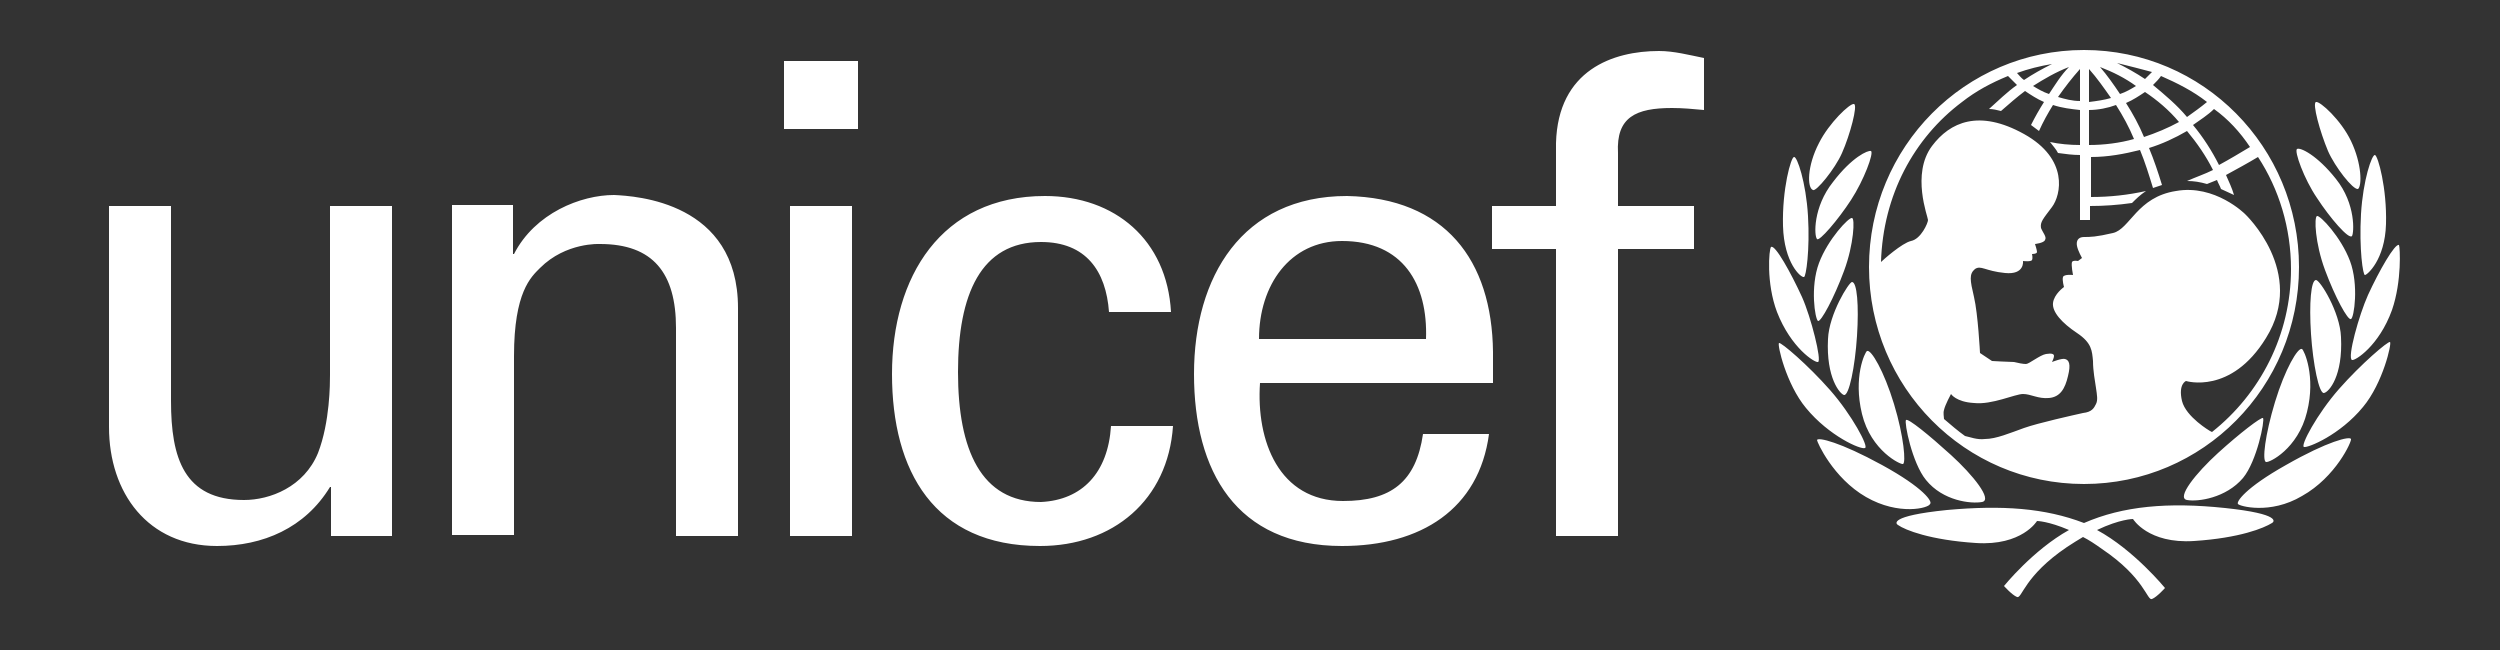 <svg enable-background="new 0 0 250 65" viewBox="0 0 250 65" xmlns="http://www.w3.org/2000/svg"><rect x="0" y="0" width="250" height="65" fill="#333333" stroke="none"/><path clip-rule="evenodd" d="m208.4 48.4c11.9 0 21.5-9.7 21.5-21.7s-9.6-21.7-21.5-21.7-21.5 9.7-21.5 21.7 9.6 21.7 21.5 21.7zm16.6-33.7c-1 .6-2 1.2-3.1 1.8-.7-1.4-1.6-2.8-2.6-4 .7-.5 1.5-1 2.1-1.6 1.4 1 2.6 2.3 3.6 3.8zm-8.9-7.1c1.6.7 3.2 1.5 4.6 2.6-.6.5-1.3 1-2 1.5-1-1.2-2.2-2.2-3.4-3.2.3-.3.6-.6.8-.9zm1.8 4.6c-1.1.6-2.3 1.1-3.5 1.5-.5-1.2-1.1-2.3-1.8-3.4.7-.3 1.3-.7 1.9-1.1 1.2.8 2.4 1.8 3.4 3zm-2.7-5c-.2.2-.5.5-.7.7-.9-.6-1.8-1.1-2.8-1.6 1.2.3 2.4.6 3.5.9zm-1.6 1.4c-.5.3-1 .6-1.6.8-.6-.9-1.3-1.9-2-2.7 1.3.5 2.5 1.1 3.6 1.9zm-4.7-1.7c.8.9 1.5 1.9 2.2 2.9-.7.2-1.4.3-2.2.4zm0 4.1c.9 0 1.9-.2 2.7-.5.7 1.1 1.3 2.2 1.8 3.4-1.4.4-3 .6-4.5.6zm-.9-4.1v3.2c-.8 0-1.5-.2-2.2-.4.7-1 1.4-1.9 2.2-2.8zm-3.1 2.5c-.6-.2-1.1-.5-1.6-.8 1.1-.7 2.3-1.4 3.6-1.9-.8.8-1.4 1.8-2 2.7zm.3-3c-1 .5-1.9 1-2.8 1.6-.3-.2-.5-.5-.7-.7 1.1-.4 2.3-.7 3.5-.9zm-9 3.8c1.4-1.1 2.9-1.9 4.6-2.6.3.3.6.6.9.9-1 .7-1.9 1.6-2.8 2.4.4 0 .8.1 1.2.2.8-.7 1.6-1.4 2.4-2 .6.4 1.2.8 1.9 1.1-.5.8-.9 1.5-1.3 2.3.3.2.5.4.8.6.4-.9.9-1.8 1.4-2.6.9.3 1.8.4 2.7.5v3.5c-1 0-2.1-.1-3-.3.3.4.6.7.8 1.1.7.1 1.5.2 2.2.2v6.5h.3.7v-1.4c1.4 0 2.8-.1 4.2-.3.4-.4.8-.8 1.4-1.2-1.8.4-3.6.6-5.5.6v-4c1.7 0 3.3-.3 4.9-.7.5 1.2.9 2.5 1.3 3.8.3-.1.6-.2.9-.3-.4-1.3-.8-2.5-1.3-3.7 1.3-.4 2.6-1 3.8-1.7 1 1.2 1.9 2.5 2.6 3.9-.8.4-1.7.7-2.6 1.1.7 0 1.3.1 2 .3.3-.1.7-.3 1-.4.1.3.3.6.4.9.4.2.9.4 1.3.6-.2-.7-.5-1.3-.8-2 1.1-.6 2.2-1.2 3.2-1.8 2.1 3.2 3.3 7.1 3.3 11.2 0 6.6-3.1 12.5-7.9 16.3l-.2-.1s-2.4-1.4-2.8-3c-.4-1.7.4-2 .4-2s4.5 1.4 8-4.3c4.1-6.6-2.1-12.4-2.1-12.4s-3-3-6.9-2.3c-3.9.6-4.6 3.8-6.3 4.2s-2.3.4-2.9.4-.8.4-.7.9.5 1.2.5 1.2l-.4.3s-.5-.1-.6.1c-.1.3.1 1.3.1 1.3s-.9-.1-1 .2.1 1 .1 1-1 .7-1.1 1.6.9 2 2.4 3 1.5 1.8 1.6 2.8c0 1 .2 2 .3 2.7s.2 1.2 0 1.6-.4.8-1.3.9c-.9.2-4.5 1-5.9 1.5s-2.8 1.1-3.9 1.1c-.8.1-1.5-.2-2-.3-.7-.5-1.4-1.1-2.1-1.7 0-.2-.1-.6 0-.9.1-.5.7-1.6.7-1.6s.5.8 2.3.9c1.8.2 4.1-.9 4.9-.9s1.5.5 2.6.4 1.6-.9 1.9-2.2c.3-1.2.1-1.6-.3-1.7-.3-.1-1.3.3-1.3.3s.2-.4.2-.6-.2-.3-.8-.2-1.7 1-2 1-.8-.1-1.2-.2c-.4 0-2.2-.1-2.2-.1l-1.2-.8s-.2-3.9-.6-5.6-.5-2.3.1-2.8c.6-.4 1 .2 3 .4s1.8-1.2 1.8-1.2.8.1.9-.1 0-.6 0-.6.5 0 .5-.2-.2-.8-.2-.8.9-.1 1-.4c.2-.3-.2-.7-.4-1.2-.1-.6.2-.9 1.1-2.1s1.7-4.8-2.8-7.3-7.4-1.2-9.2 1.2c-2.1 2.8-.4 7.1-.4 7.4s-.7 1.9-1.7 2.1c-.9.2-2.8 1.9-3 2.1.2-6.7 3.3-12.4 8.1-16zm-9.6 39.5c-3.3-1.9-4.9-5.5-4.9-5.7.1-.3 2.3.2 6.5 2.5s5.1 3.7 4.8 3.9c-.1.4-3.1 1.2-6.4-.7zm40.6 2.6c-.8.5-3.2 1.5-7.8 1.8s-6.1-2.2-6.1-2.2-1.3 0-3.6 1.1c3.7 2 6.8 5.8 6.8 5.8s-.8.9-1.3 1.1-.7-2.1-5-5c-.7-.5-1.3-.9-1.9-1.2-.5.3-1 .6-1.6 1-4.3 2.9-4.5 5.2-5 5s-1.3-1.1-1.3-1.1 2.9-3.6 6.5-5.6c-2.1-.9-3.2-.9-3.2-.9s-1.5 2.5-6.1 2.2-7.1-1.3-7.8-1.8c-.2-.1-1-.9 4.9-1.5 5.5-.5 9.8-.2 13.7 1.3 3.9-1.7 8.4-2.1 14.1-1.5s4.9 1.4 4.7 1.5zm-46.6-11.5c-2-2.4-2.9-6.4-2.7-6.5s2.9 2.2 5.1 4.7 3.9 5.7 3.5 5.8c-.4.2-3.6-1.2-5.9-4zm-2.9-9.6c-1.1-2.9-.8-6.3-.6-6.5.4-.3 2 2.6 3.1 5 .9 2 2 6.4 1.6 6.5-.3.1-2.7-1.4-4.1-5zm57.4 12.7c.1.2-1.5 3.8-4.9 5.7-3.2 1.9-6.3 1-6.4.8-.2-.2.7-1.6 4.8-3.9 4.2-2.4 6.4-2.9 6.5-2.6zm-3.4-24.1c-1.3-1.9-2.3-4.7-2-4.9s2 .6 3.9 3c2 2.5 1.8 5.4 1.6 5.7-.3.4-2.2-1.8-3.5-3.8zm.8 7.2c-1-2.7-1.1-5.3-.8-5.4s2.4 2.1 3.3 4.5.4 5.7.1 5.8c-.3.2-1.6-2.2-2.6-4.9zm1.6 6.7c.2 3.9-1.2 5.5-1.7 5.6s-1.1-2.9-1.3-5.9c-.2-3.1 0-5.4.5-5.4.4 0 2.4 3.2 2.5 5.7zm2-12.3c.2-3.4 1.1-6 1.4-5.9s1.2 3.3 1.1 6.9-1.9 5.1-2.1 5.1c-.2.1-.6-2.6-.4-6.1zm3.1 9.6c-1.3 3.6-3.7 5.1-4 5-.5-.2.7-4.5 1.6-6.5 1.1-2.4 2.7-5.2 3.1-5 .1.2.3 3.6-.7 6.5zm-9 3.9c.2.1 1.4 2.7.5 6.3-.9 3.7-3.8 5.1-4.1 5-.4-.1-.1-2.7.9-6s2.3-5.5 2.7-5.3zm8.8-.7c.2.1-.7 4.1-2.7 6.5-2.3 2.8-5.5 4.1-5.9 4s1.3-3.3 3.5-5.8 4.9-4.8 5.1-4.7zm-6.2-19.1c-.8-1.9-1.6-4.8-1.2-4.9s2.5 1.8 3.5 3.9c1.1 2.3 1.1 4.5.7 4.8-.5.1-2.3-2.2-3-3.8zm-45.7 0c.3.2-.7 2.9-2 4.9s-3.2 4.2-3.4 3.9c-.3-.3-.4-3.2 1.6-5.7 1.9-2.5 3.5-3.2 3.8-3.1zm-2.7 12c-1 2.7-2.3 5.1-2.6 5-.3-.2-.8-3.4.1-5.8s3-4.6 3.3-4.5c.3 0 .2 2.6-.8 5.3zm5 13.3c1 3.3 1.2 5.9.9 6-.2.1-3.2-1.3-4.1-5s.3-6.2.5-6.3c.4-.2 1.7 2 2.7 5.3zm-6.6-6.5c.1-2.5 2.1-5.7 2.4-5.7.5 0 .7 2.3.5 5.4s-.8 6-1.3 5.9c-.4-.1-1.8-1.7-1.6-5.6zm12.3 11.6c2.2 2 4.2 4.5 3.1 4.7s-3.9-.1-5.6-2.2c-1.4-1.7-2.2-5.8-2-6s2.3 1.5 4.5 3.5zm31.2-3.7c.2.2-.6 4.3-2 6-1.7 2-4.5 2.4-5.6 2.2s.9-2.7 3.1-4.7 4.3-3.6 4.5-3.5zm-48-19.2c-.1-3.7.8-6.9 1.1-6.9.3-.1 1.2 2.5 1.4 5.9s-.2 6.1-.4 6.1c-.3.1-2-1.4-2.1-5.1zm3.6-8.3c1-2 3.1-4 3.5-3.9s-.4 3.1-1.2 4.9c-.7 1.6-2.6 3.9-2.9 3.7-.6-.2-.6-2.4.6-4.7zm-148.9 6.3h6.2v33h-6.1v-4.9h-.1c-2.5 4.1-6.7 5.9-11.3 5.9-6.9 0-10.8-5.3-10.8-11.9v-22.1h6.2v19.5c0 5.7 1.3 9.9 7.3 9.9 2.6 0 6-1.3 7.4-4.7 1.2-3.1 1.2-7 1.2-7.8zm40.8 10.2v22.8h-6.2v-20.8c0-5.5-2.3-8.4-7.6-8.4 0 0-3.4-.2-6 2.4-.9.9-2.6 2.4-2.6 8.8v17.9h-6.2v-33h6.1v4.9h.1c2.1-4.1 6.7-5.9 10-5.9 2.2.1 12.4.7 12.4 11.3zm4.6-24.7h7.4v6.8h-7.4zm.6 14.5h6.2v33h-6.2zm32.1 22h6.2c-.5 7.4-6 12-13.3 12-10.6 0-14.8-7.5-14.8-17.2s4.9-17.8 15.3-17.8c7 0 12.2 4.4 12.6 11.6h-6.2c-.3-4.1-2.3-7-6.8-7-6 0-8.3 5.2-8.3 13s2.3 13 8.3 13c4.1-.2 6.7-2.9 7-7.6zm23.6-23c-10.5 0-15.3 8.1-15.3 17.8s4.2 17.2 14.8 17.2c7.9 0 13.7-3.7 14.7-11.2h-6.6c-.7 4.8-3.2 6.7-8 6.7-6.4 0-8.7-6-8.3-11.8h23.3v-3.1c-.1-9.2-4.8-15.4-14.6-15.6zm7.9 14.3h-16.7c0-5.4 3.1-9.8 8.3-9.8 6.1 0 8.6 4.3 8.4 9.8zm23.3-28.8c1.5 0 3 .4 4.5.7v5.2c-1.1-.1-2.1-.2-3.2-.2-3.6 0-5.6.9-5.4 4.5v5.3h7.6v4.3h-7.6v28.7h-6.2v-28.7h-6.4v-4.3h6.4v-6.3c.2-7.3 5.7-9.2 10.3-9.2z" fill="#fff" fill-rule="evenodd"/></svg>